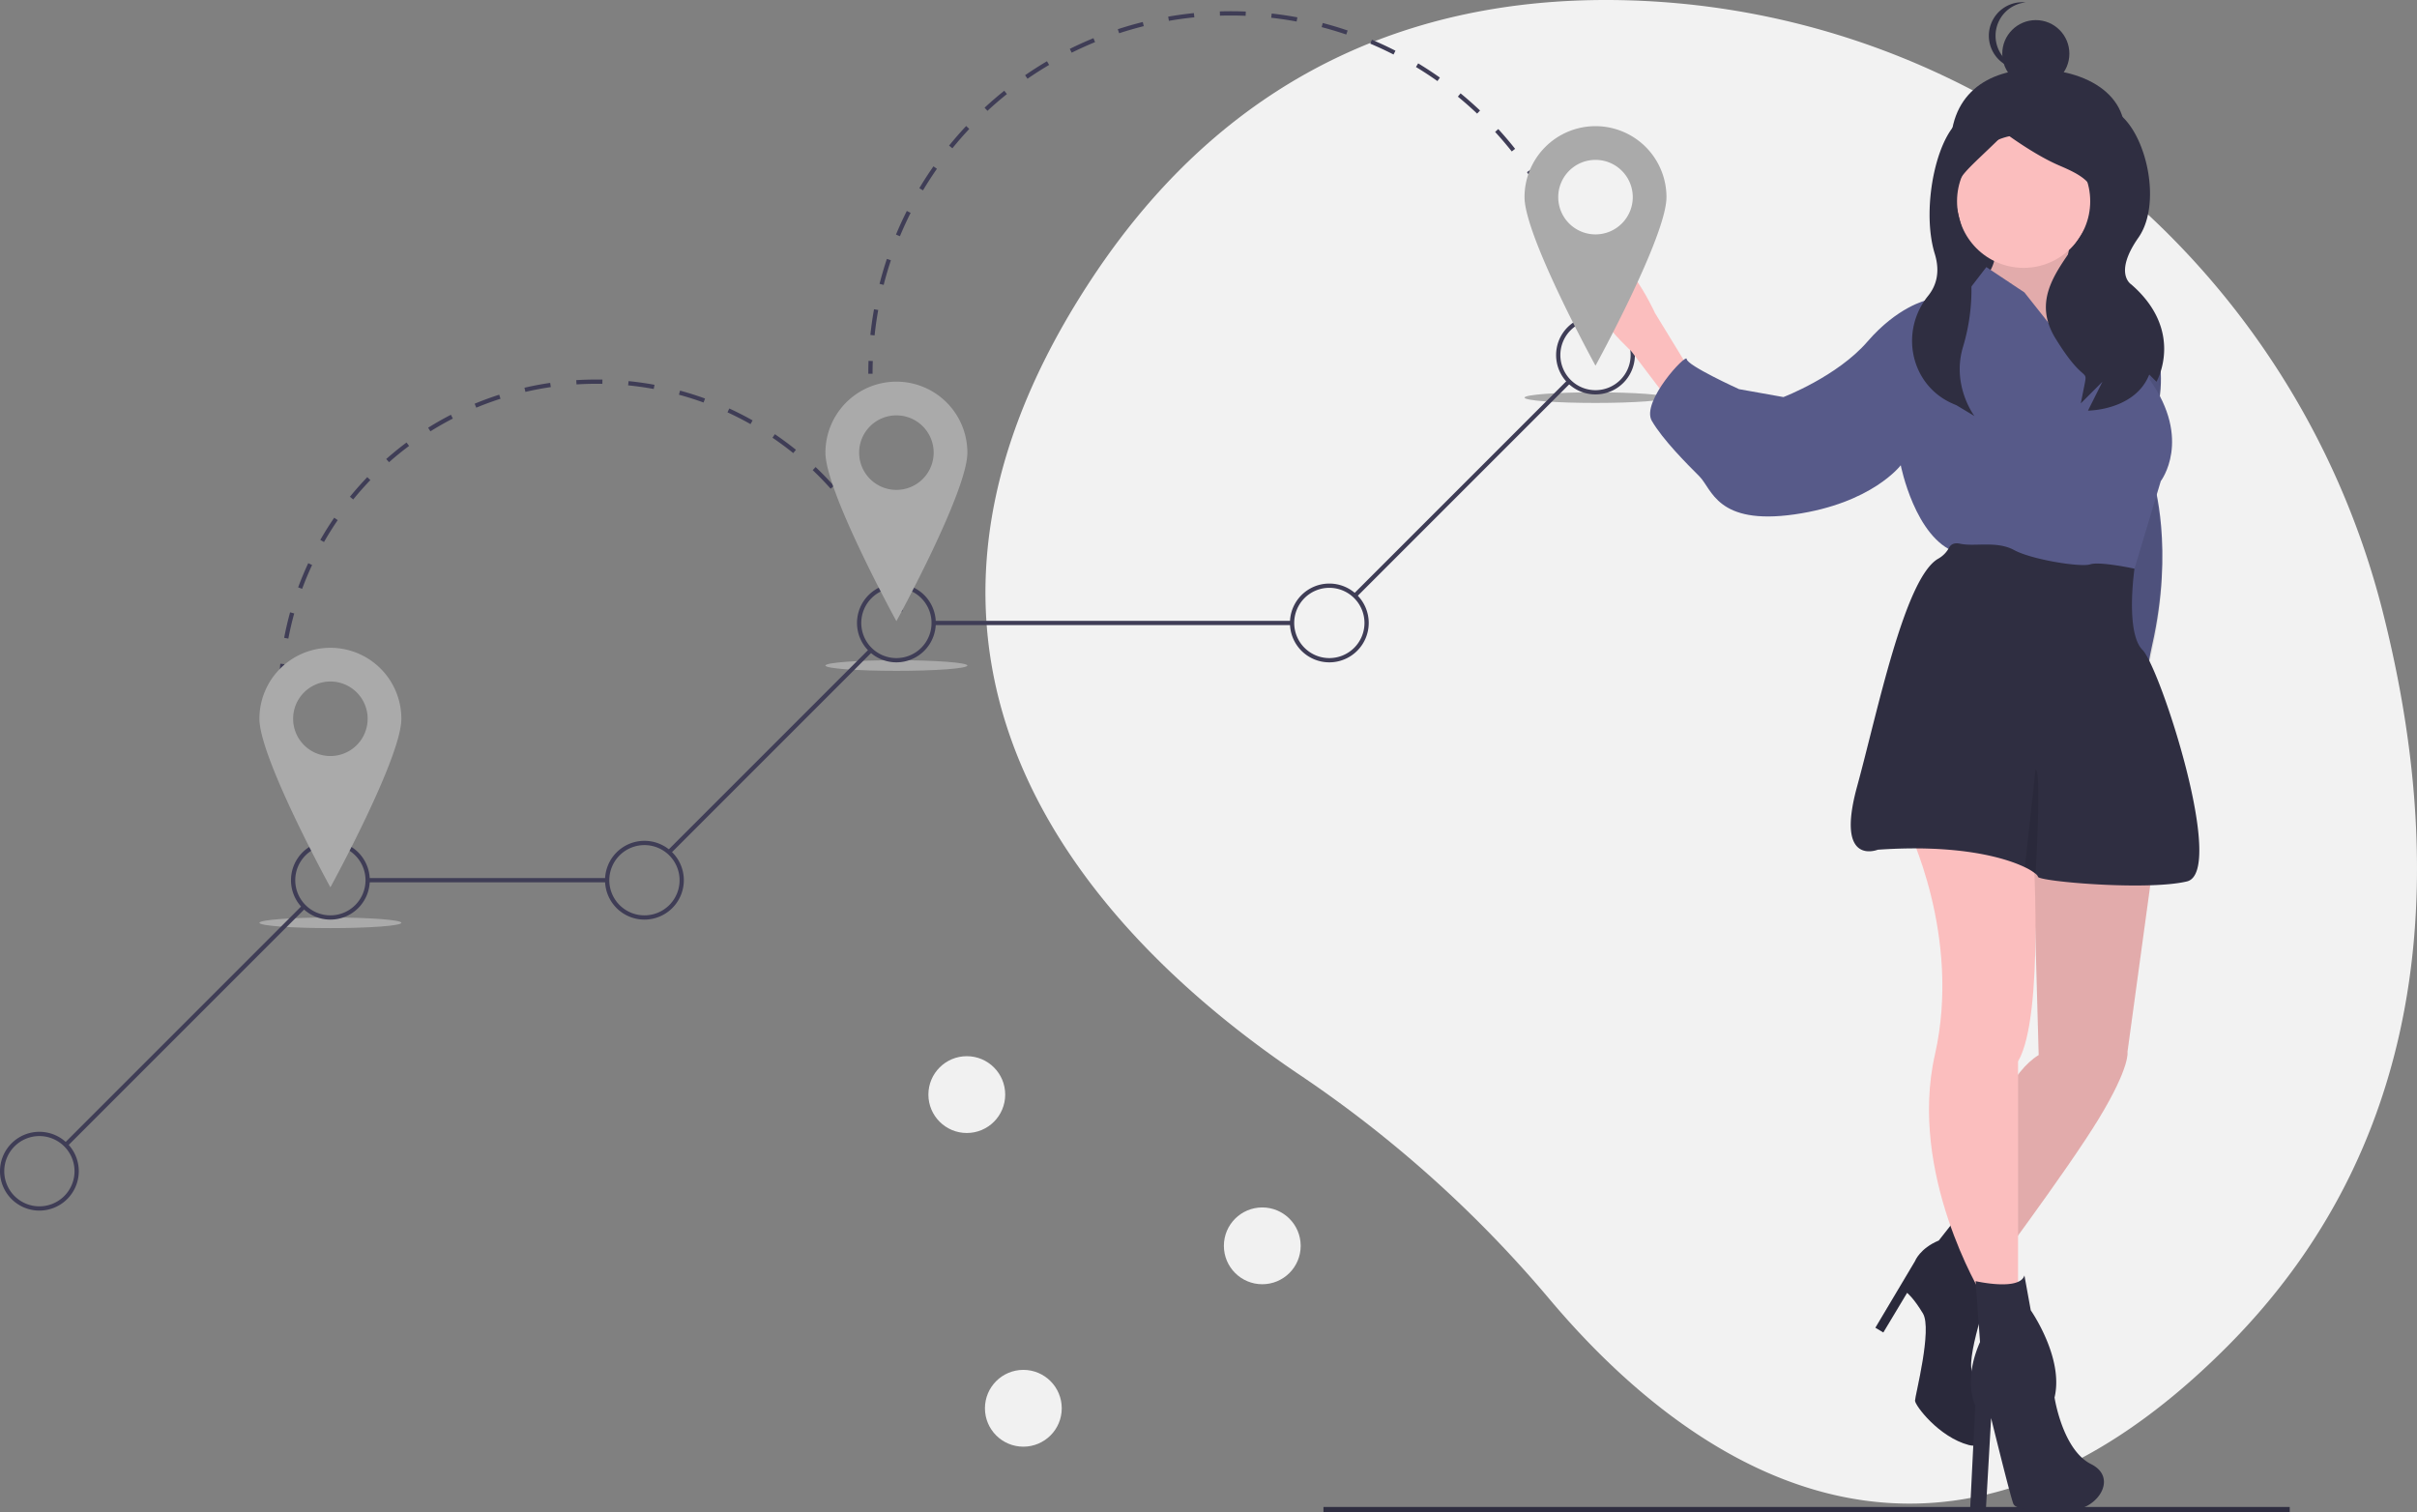 <svg data-name="Layer 1" xmlns="http://www.w3.org/2000/svg" width="1134.447" height="709.784"><rect width="100%" height="100%" fill="#808080" stroke="none"/><path d="M1118.262 286.728C1076.635 123.042 932.8 4.883 763.972.144 674.715-2.36 580.794 27.241 512.411 130.83c-122.239 185.175 7.513 313.137 97.972 373.941A566.027 566.027 0 0 1 727.38 609.926c61.102 72.507 178.65 162.608 318.642 21.434 101.468-102.324 99.967-235.6 72.24-344.632Z" fill="#f2f2f2"/><path d="M156.24 410.826a152.427 152.427 0 0 1-3.278-5.068l1.702-1.053c1.039 1.68 2.127 3.363 3.233 5.002ZM146.932 395.039a148.89 148.89 0 0 1-5.124-11.178l1.85-.758a147.126 147.126 0 0 0 5.056 11.028Zm-9.304-22.743a149.108 149.108 0 0 1-3.206-11.87l1.951-.442a146.78 146.78 0 0 0 3.163 11.71Zm-5.418-23.966a150.683 150.683 0 0 1-1.208-12.233l1.997-.116c.231 4.028.633 8.09 1.192 12.071Zm.583-24.48-1.999-.047c.096-4.088.362-8.215.789-12.266l1.99.21a149.362 149.362 0 0 0-.78 12.103Zm2.547-24.1-1.965-.373c.762-4.011 1.701-8.039 2.791-11.972l1.928.534a147.059 147.059 0 0 0-2.754 11.81Zm6.478-23.353-1.876-.692a148.878 148.878 0 0 1 4.735-11.355l1.813.846a146.78 146.78 0 0 0-4.672 11.201Zm273.904-6.182a147.189 147.189 0 0 0-5.171-10.97l1.772-.927a149.166 149.166 0 0 1 5.242 11.12Zm-263.65-15.794-1.737-.992a150.108 150.108 0 0 1 6.538-10.417l1.648 1.132a148.26 148.26 0 0 0-6.45 10.277Zm252.42-5.684a148.227 148.227 0 0 0-6.905-9.973l1.597-1.205c2.46 3.26 4.814 6.66 6.997 10.108Zm-238.698-14.305-1.55-1.263a150.761 150.761 0 0 1 8.152-9.205l1.44 1.385a148.604 148.604 0 0 0-8.042 9.083Zm224.095-5.042a148.535 148.535 0 0 0-8.44-8.713l1.378-1.45a150.829 150.829 0 0 1 8.554 8.831Zm-207.294-12.434-1.323-1.5c3.06-2.7 6.27-5.308 9.542-7.75l1.196 1.602a148.805 148.805 0 0 0-9.415 7.648Zm189.728-4.273a148.53 148.53 0 0 0-9.75-7.22l1.122-1.655a150.704 150.704 0 0 1 9.883 7.317ZM202.018 202.46l-1.06-1.695a149.635 149.635 0 0 1 10.679-6.083l.917 1.778a147.645 147.645 0 0 0-10.536 6Zm150.244-3.39a147.46 147.46 0 0 0-10.804-5.522l.836-1.818a149.917 149.917 0 0 1 10.95 5.597Zm-128.715-7.72-.768-1.847a148.944 148.944 0 0 1 11.531-4.239l.611 1.905a146.77 146.77 0 0 0-11.374 4.18Zm106.688-2.413a146.718 146.718 0 0 0-11.566-3.662l.524-1.93c3.943 1.07 7.888 2.32 11.725 3.712Zm-83.623-4.994-.451-1.949c3.971-.92 8.036-1.687 12.08-2.277l.288 1.979c-3.989.583-7.998 1.338-11.917 2.247Zm60.227-1.359a147.472 147.472 0 0 0-12.01-1.703l.2-1.99c4.07.407 8.165.988 12.172 1.726Zm-36.248-2.146-.126-1.996c4.068-.257 8.216-.348 12.291-.274l-.036 2c-4.025-.074-8.114.017-12.129.27ZM421.746 287.424a147.051 147.051 0 0 0-1.73-5.702l1.9-.62a148.544 148.544 0 0 1 1.754 5.78ZM409.55 175.423h-2c0-2.001.035-4.032.105-6.035l2 .07c-.07 1.98-.105 3.987-.105 5.965ZM410.502 157.431l-1.99-.212a170.912 170.912 0 0 1 1.724-12.069l1.969.354a168.652 168.652 0 0 0-1.703 11.927Zm4.258-23.701-1.938-.494a169.261 169.261 0 0 1 3.439-11.698l1.897.633a167.453 167.453 0 0 0-3.398 11.559Zm318.963-21.1a167.445 167.445 0 0 0-4.903-11.006l1.797-.879a169.966 169.966 0 0 1 4.961 11.137Zm-311.338-1.754-1.846-.768a169.96 169.96 0 0 1 5.09-11.09l1.787.9a168.099 168.099 0 0 0-5.03 10.958ZM723.14 90.998a169.148 169.148 0 0 0-6.428-10.192l1.652-1.127a170.751 170.751 0 0 1 6.504 10.313ZM433.22 89.35l-1.718-1.025a170.862 170.862 0 0 1 6.624-10.243l1.64 1.145a168.513 168.513 0 0 0-6.546 10.123Zm276.35-18.252a170.28 170.28 0 0 0-7.815-9.174l1.474-1.35a172.253 172.253 0 0 1 7.909 9.282ZM447.02 69.601l-1.554-1.26a171.58 171.58 0 0 1 8.013-9.192l1.46 1.367a169.565 169.565 0 0 0-7.92 9.085Zm246.288-16.27a170.371 170.371 0 0 0-9.04-7.971l1.267-1.546a171.915 171.915 0 0 1 9.148 8.065Zm-229.824-1.312-1.359-1.467c2.97-2.75 6.077-5.428 9.235-7.96l1.251 1.56a169.718 169.718 0 0 0-9.127 7.867Zm211.199-13.966A168.853 168.853 0 0 0 664.6 31.45l1.035-1.711a170.755 170.755 0 0 1 10.2 6.681Zm-192.41-1.096-1.136-1.645a171.222 171.222 0 0 1 10.272-6.562l1.015 1.723a169.371 169.371 0 0 0-10.15 6.484Zm171.798-11.371a167.908 167.908 0 0 0-10.924-5.092l.78-1.842a169.885 169.885 0 0 1 11.054 5.153Zm-151.06-.853-.889-1.791a170.147 170.147 0 0 1 11.1-5.023l.759 1.85a168.159 168.159 0 0 0-10.97 4.964Zm128.874-8.531a167.05 167.05 0 0 0-11.543-3.468l.506-1.935a168.846 168.846 0 0 1 11.681 3.51Zm-106.61-.592-.623-1.9a169.866 169.866 0 0 1 11.716-3.377l.484 1.94c-3.884.97-7.779 2.092-11.577 3.337Zm83.306-5.5a168.702 168.702 0 0 0-11.918-1.773l.223-1.988c4.023.452 8.08 1.055 12.06 1.793Zm-59.942-.33-.343-1.97a171.026 171.026 0 0 1 12.078-1.66l.201 1.99c-3.982.402-7.998.954-11.936 1.64Zm36.01-2.36a172.274 172.274 0 0 0-12.051-.066l-.06-1.999c4.022-.12 8.14-.099 12.192.067ZM739.573 129.79a169.152 169.152 0 0 0-1.717-5.711l1.905-.61a170.57 170.57 0 0 1 1.738 5.78Z" fill="#3f3d56"/><ellipse cx="155.07" cy="433.15" rx="33.312" ry="2.498" fill="#aaa"/><ellipse cx="420.737" cy="312.393" rx="33.312" ry="2.498" fill="#aaa"/><ellipse cx="748.864" cy="186.638" rx="33.312" ry="2.498" fill="#aaa"/><path fill="#3f3d56" d="m635.495 278.606 100.17-100.17 1.414 1.414-100.17 100.17zM438.226 291.405h168.228v2H438.226zM313.43 399.131l94.092-94.091 1.414 1.414-94.091 94.091zM172.559 412.163h112.43v2h-112.43zM30.274 536.545l111.722-111.722 1.415 1.414L31.688 537.96z"/><path d="M155.07 431.652a18.49 18.49 0 1 1 18.49-18.49 18.51 18.51 0 0 1-18.49 18.49Zm0-34.978a16.49 16.49 0 1 0 16.49 16.489 16.508 16.508 0 0 0-16.49-16.49ZM302.478 431.652a18.49 18.49 0 1 1 18.489-18.49 18.51 18.51 0 0 1-18.49 18.49Zm0-34.978a16.49 16.49 0 1 0 16.489 16.489 16.508 16.508 0 0 0-16.49-16.49ZM420.737 310.894a18.489 18.489 0 1 1 18.49-18.489 18.51 18.51 0 0 1-18.49 18.49Zm0-34.978a16.489 16.489 0 1 0 16.49 16.49 16.508 16.508 0 0 0-16.49-16.49ZM623.942 310.894a18.489 18.489 0 1 1 18.49-18.489 18.51 18.51 0 0 1-18.49 18.49Zm0-34.978a16.489 16.489 0 1 0 16.49 16.49 16.507 16.507 0 0 0-16.49-16.49ZM748.864 185.14a18.489 18.489 0 1 1 18.49-18.49 18.51 18.51 0 0 1-18.49 18.49Zm0-34.978a16.489 16.489 0 1 0 16.49 16.489 16.508 16.508 0 0 0-16.49-16.49ZM18.49 568.233a18.49 18.49 0 1 1 18.488-18.489 18.51 18.51 0 0 1-18.489 18.49Zm0-34.978a16.49 16.49 0 1 0 16.488 16.489 16.508 16.508 0 0 0-16.489-16.49Z" fill="#3f3d56"/><path d="M155.07 304.065a33.312 33.312 0 0 0-33.312 33.312c0 18.398 33.312 79.117 33.312 79.117s33.313-60.719 33.313-79.117a33.312 33.312 0 0 0-33.313-33.312Zm0 50.801a17.489 17.489 0 1 1 17.49-17.489 17.489 17.489 0 0 1-17.49 17.49ZM420.737 179.143a33.312 33.312 0 0 0-33.313 33.312c0 18.398 33.313 79.117 33.313 79.117s33.312-60.719 33.312-79.117a33.312 33.312 0 0 0-33.312-33.312Zm0 50.802a17.489 17.489 0 1 1 17.489-17.49 17.489 17.489 0 0 1-17.49 17.49Z" fill="#aaa"/><path fill="#2f2e41" d="M621.177 707.341h453.535v2.443H621.177zM995.433 72.432c-7.05 20.876-17.862 39.896-39.897 39.896s-38.655-17.897-39.896-39.896c-1.587-28.11 17.354-40.013 39.896-39.897 26.63.138 48.265 15.122 39.897 39.897Z"/><path fill="#2f2e41" d="M915.64 69.282h78.743v99.741H915.64z"/><path d="M996.695 143.59h6.698s16.372 20.837 8.93 49.116-1.488 33.488-1.488 33.488 9.688 30.623-.73 76.762 9.66 58.678 9.66 58.678l-18.605-37.209-10.418-98.231Z" fill="#575a89"/><path d="M996.695 146.038h6.698s16.372 20.837 8.93 49.116-1.488 33.488-1.488 33.488 9.688 30.623-.73 76.762 9.66 58.678 9.66 58.678l-18.605-37.209-10.418-98.231Z" opacity=".1"/><path d="M973.254 107.497s-5.954 23.814-2.977 23.814 13.395 12.651 13.395 12.651l6.698 24.558-5.21 17.86-17.86-3.72-22.325-24.559-6.698-6.697-5.953-21.581s7.442-8.93 2.232-16.372 38.698-5.954 38.698-5.954Z" fill="#fbbebe"/><path d="M973.254 107.497s-5.954 23.814-2.977 23.814 13.395 12.651 13.395 12.651l6.698 24.558-5.21 17.86-17.86-3.72-22.325-24.559-6.698-6.697-5.953-21.581s7.442-8.93 2.232-16.372 38.698-5.954 38.698-5.954Z" opacity=".1"/><path d="m793.162 173.73-16.372-26.791s-17.672-39.103-30.323-24.963 19.16 42.823 19.16 42.823L782 186.38ZM1010.462 406.657l-11.906 87.069s1.488 6.698-13.396 31.255-55.069 78.14-55.069 78.14l-11.907-22.326s14.14-70.697 38.698-85.58l-2.977-107.162Z" fill="#fbbebe"/><path d="m1010.462 406.657-11.906 87.069s1.488 6.698-13.396 31.255-55.069 78.14-55.069 78.14l-11.907-22.326s14.14-70.697 38.698-85.58l-2.977-107.162Z" opacity=".1"/><path d="m918.184 571.865 16.372 31.255s-13.395 37.953-8.186 41.674 11.907 37.21-2.232 33.488-25.302-18.604-25.302-20.837 8.186-33.488 3.72-40.93-7.441-9.674-7.441-9.674l-11.163 18.605-3.72-2.233 18.604-31.256s2.232-5.953 11.162-9.674Z" fill="#2f2e41"/><path d="m918.184 571.865 16.372 31.255s-13.395 37.953-8.186 41.674 11.907 37.21-2.232 33.488-25.302-18.604-25.302-20.837 8.186-33.488 3.72-40.93-7.441-9.674-7.441-9.674l-11.163 18.605-3.72-2.233 18.604-31.256s2.232-5.953 11.162-9.674Z" opacity=".1"/><path d="M954.079 394.304s5.78 82.306-6.872 103.887v107.162l-17.116 2.232s-34.565-56.734-21.914-112.547-13.062-106.985-13.062-106.985Z" fill="#fbbebe"/><circle cx="949.812" cy="94.474" r="31.256" fill="#fbbebe"/><path d="m981.44 176.706-31.256-39.442-17.86-11.906-7.442 9.674-20.837 5.953s-13.395 2.977-27.535 19.349-39.441 26.046-39.441 26.046l-20.837-3.72s-24.558-11.163-24.558-14.14-21.581 20.093-16.372 29.023 16.372 20.093 22.325 26.046 8.186 23.07 44.651 17.86 49.86-23.07 49.86-23.07 6.698 34.233 26.046 40.93 82.604 11.163 82.604 11.163l13.395-44.65s14.884-19.349-5.209-47.628c0 0-.386-15.815-2.546-26.34-.84-4.093-1.948-7.386-3.407-8.636-5.21-4.465-32.744-11.907-32.744-11.907s4.465 14.884 6.697 15.628 7.442 26.046 4.466 29.767Z" fill="#575a89"/><path d="M881.347 398.843c37.477-2.604 59.297 3.535 69.03 8.216a24.676 24.676 0 0 1 5.076 3.08c.714.604 1.056 1.072 1.056 1.355 0 2.233 51.349 6.698 69.953 2.233s-12.65-100.464-20.837-108.65-3.773-38.147-3.773-38.147-16.32-3.527-20.785-2.039-27.534-2.232-35.72-6.698-18.605-1.488-25.302-2.976c-2.992-.663-4.503.454-5.254 1.897a12.868 12.868 0 0 1-5.09 5.143c-15.8 9.101-28.48 72.029-38.028 106.82-10.418 37.952 9.674 29.766 9.674 29.766ZM950.184 598.655l2.977 16.372s15.627 22.325 11.162 40.93c0 0 3.721 24.558 17.117 31.255s2.232 22.326-10.419 21.582-24.558.744-26.046-2.977-10.419-40.186-10.419-40.186l-2.443 42.671-7.442.745 2.444-49.37s-5.954-11.162 2.232-29.766l-2.066-28.558s20.67 4.744 22.903-2.698Z" fill="#2f2e41"/><path d="M950.378 407.059a24.676 24.676 0 0 1 5.075 3.08c.394-7.032 2.671-49.562-.06-48.877Z" opacity=".1"/><path d="M936.873 51.434s-.346-1.927-13.884 3.15-21.652 42.54-14.884 64.538c2.728 8.865.51 15.257-3.113 19.73-13.59 16.782-8.24 41.99 11.556 50.62q.838.366 1.71.723l8.462 5.076s-10.786-14.192-5.389-32.346a93.08 93.08 0 0 0 1.68-47.65c-.62-2.659-1.323-5.4-2.122-8.196-6.769-23.691-3.476-20.955 20.214-44.646 0 0 13.538 10.153 25.384 15.23s21.998 10.153 13.537 27.075-28.767 32.152-15.23 54.15 15.23 13.538 13.538 22l-1.692 8.46 10.153-10.153-6.769 13.538s21.999 0 28.768-16.922l3.384 3.384s13.538-23.69-11.845-45.69c0 0-8.461-5.076 3.384-21.998s2.748-53.305-12.482-60.073-54.36 0-54.36 0Z" fill="#2f2e41"/><circle cx="955.536" cy="25.186" r="15.749" fill="#2f2e41"/><path d="M936.638 16.787a15.75 15.75 0 0 1 14.174-15.67 15.924 15.924 0 0 0-1.575-.08 15.749 15.749 0 0 0 0 31.498c.532 0 1.057-.028 1.575-.08a15.75 15.75 0 0 1-14.174-15.668Z" fill="#2f2e41"/><path d="M748.864 59.218a33.312 33.312 0 0 0-33.312 33.313c0 18.398 33.312 79.117 33.312 79.117s33.313-60.72 33.313-79.117a33.312 33.312 0 0 0-33.313-33.313Zm0 50.802a17.489 17.489 0 1 1 17.49-17.49 17.489 17.489 0 0 1-17.49 17.49Z" fill="#aaa"/><circle cx="480.32" cy="661.023" r="18.025" fill="#f1f1f1"/><circle cx="592.467" cy="584.778" r="18.025" fill="#f1f1f1"/><circle cx="453.779" cy="513.784" r="18.025" fill="#f1f1f1"/></svg>
